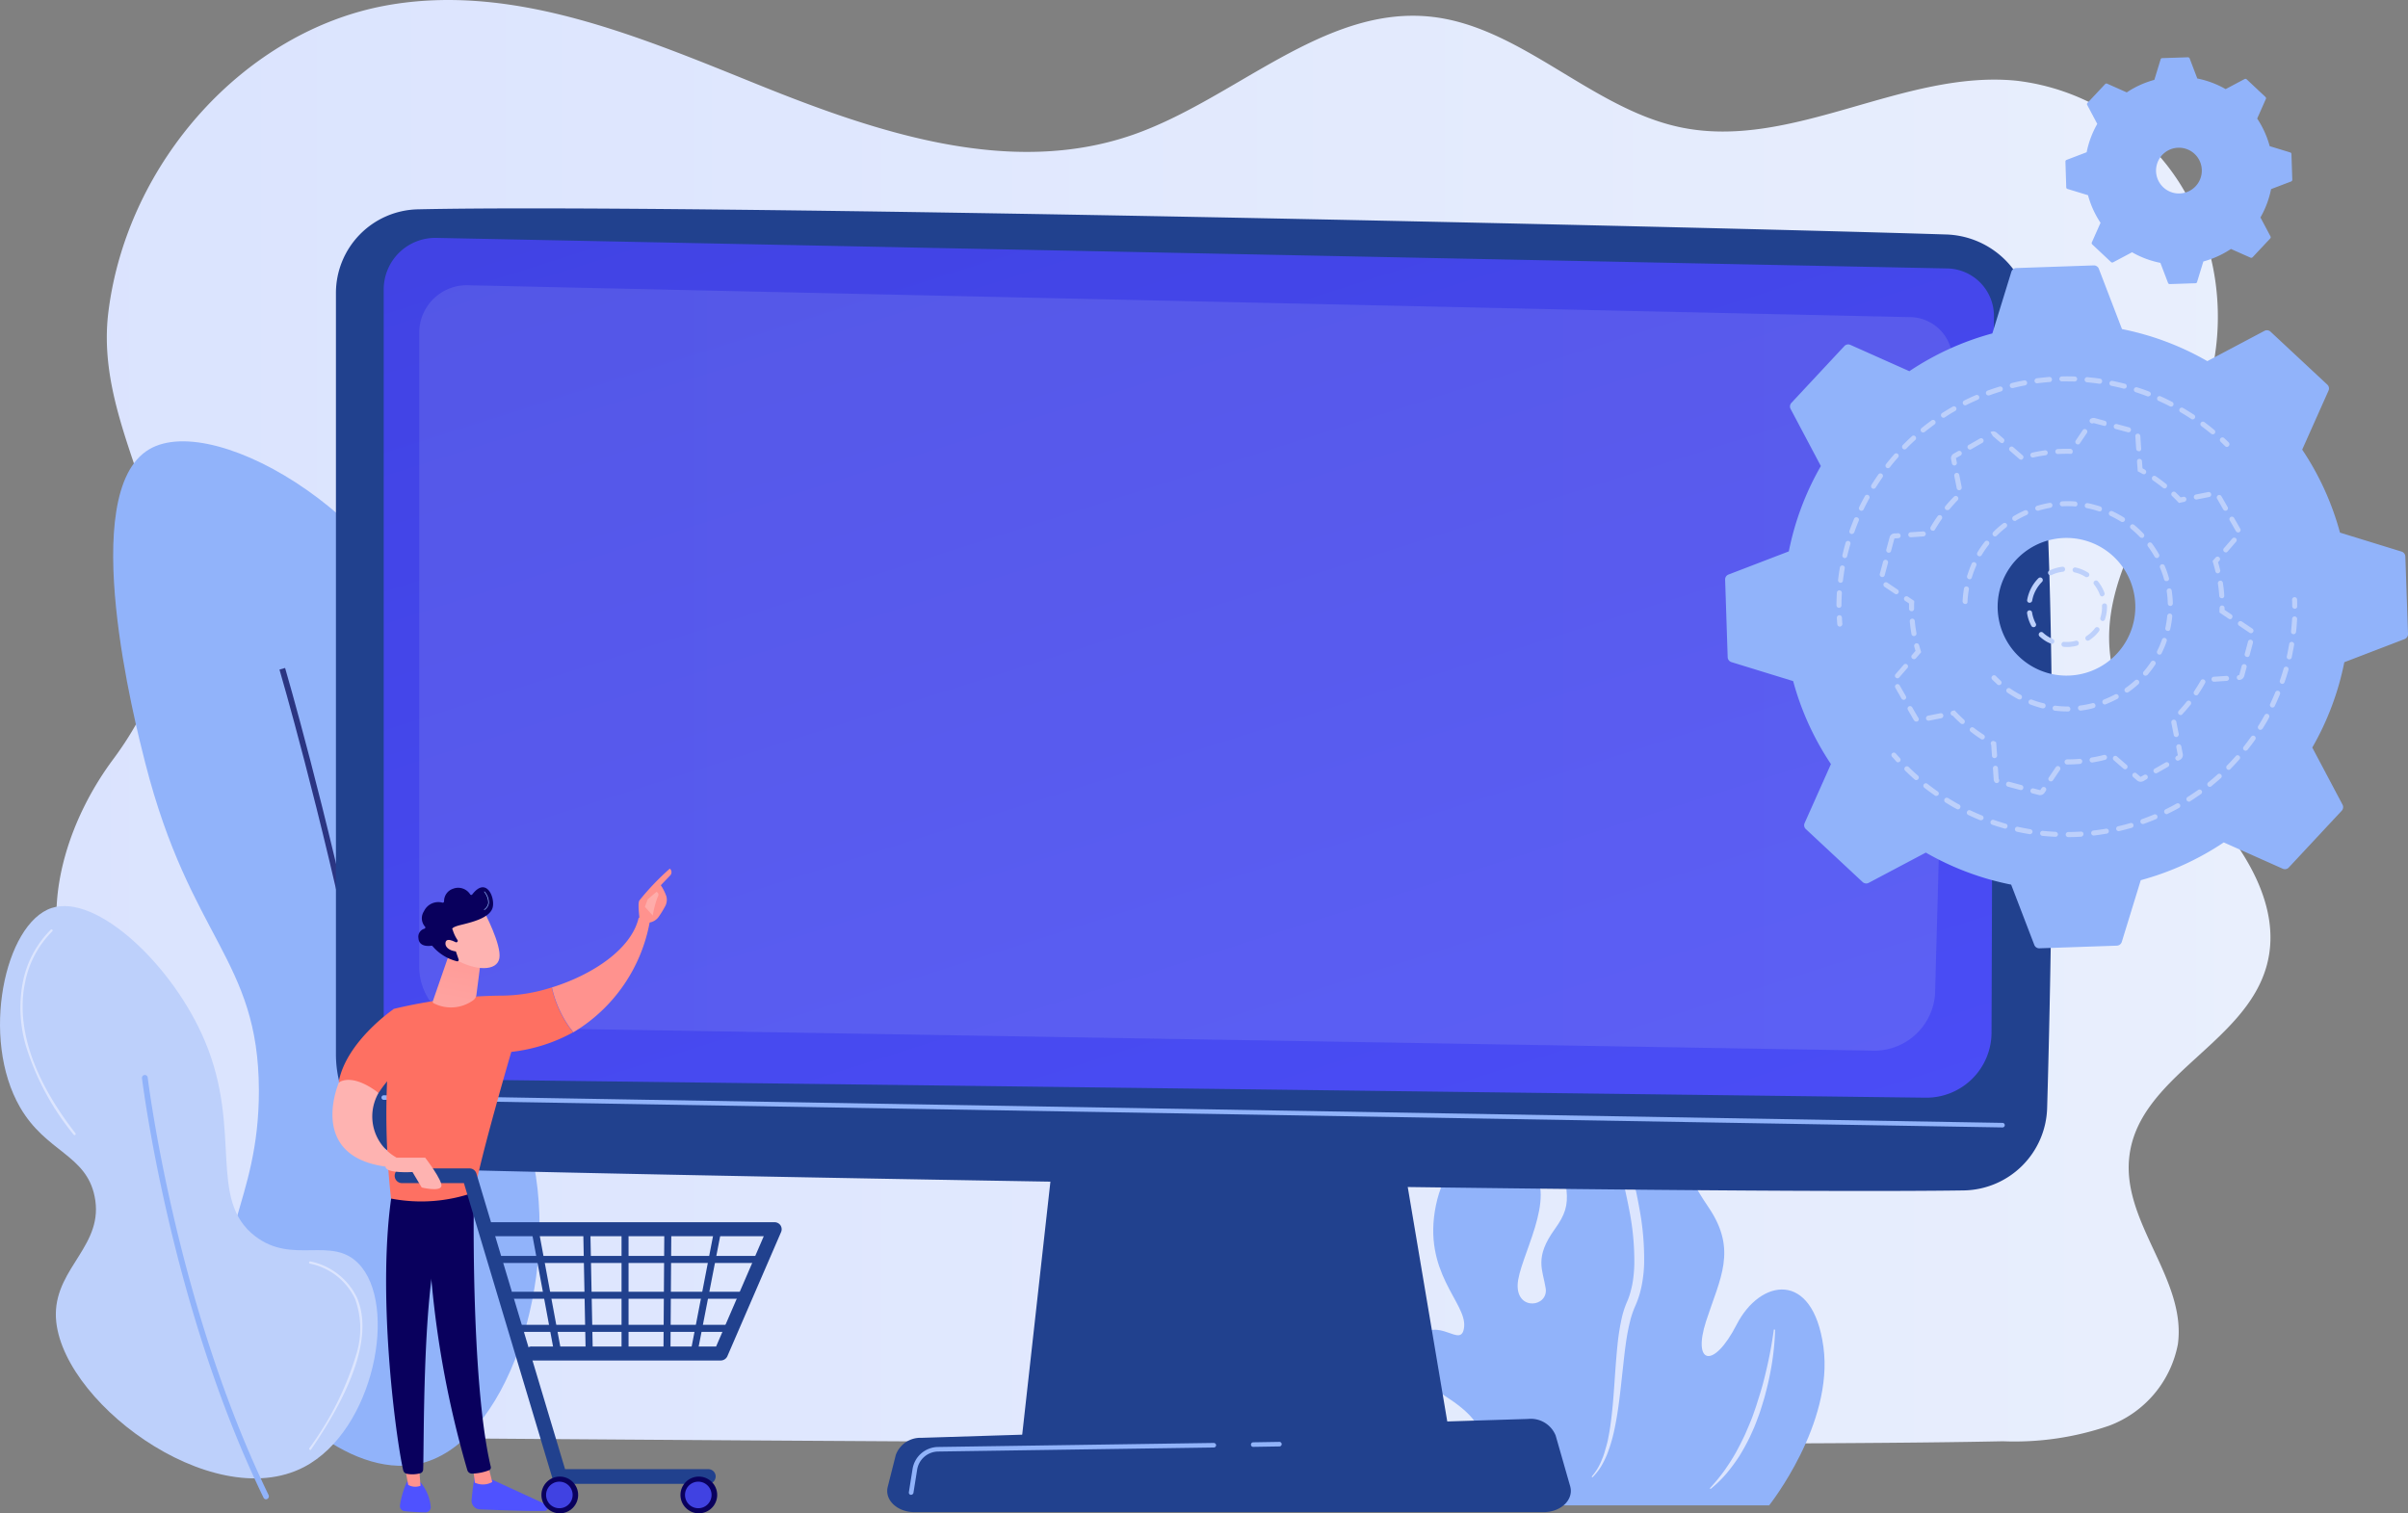 <svg xmlns="http://www.w3.org/2000/svg" xmlns:xlink="http://www.w3.org/1999/xlink" width="147.353" height="92.615" viewBox="0 0 147.353 92.615"><rect x="0" y="0" width="147.353" height="92.615" fill="#808080" stroke="none"/><defs><linearGradient id="a" y1="0.5" x2="1" y2="0.5" gradientUnits="objectBoundingBox"><stop offset="0" stop-color="#dae3fe"/><stop offset="1" stop-color="#e9effd"/></linearGradient><linearGradient id="b" x1="-1.682" y1="0.004" x2="-2.906" y2="0.994" gradientUnits="objectBoundingBox"><stop offset="0" stop-color="#2b3582"/><stop offset="1" stop-color="#150e42"/></linearGradient><linearGradient id="c" x1="0.085" y1="-0.198" x2="1.211" y2="1.7" gradientUnits="objectBoundingBox"><stop offset="0" stop-color="#4042e2"/><stop offset="1" stop-color="#4f52ff"/></linearGradient><linearGradient id="d" x1="0" y1="0.5" x2="1" y2="0.5" xlink:href="#a"/><linearGradient id="e" x1="28.319" y1="-0.483" x2="25.484" y2="6.019" xlink:href="#c"/><linearGradient id="f" x1="108.506" y1="0.501" x2="109.504" y2="0.501" gradientUnits="objectBoundingBox"><stop offset="0" stop-color="#ff928e"/><stop offset="1" stop-color="#feb3b1"/></linearGradient><linearGradient id="g" x1="33.067" y1="0.946" x2="33.735" y2="0.099" gradientUnits="objectBoundingBox"><stop offset="0" stop-color="#09005d"/><stop offset="1" stop-color="#1a0f91"/></linearGradient><linearGradient id="h" x1="70.676" y1="-2.23" x2="63.676" y2="5.395" xlink:href="#c"/><linearGradient id="i" x1="125.895" y1="0.499" x2="126.895" y2="0.499" xlink:href="#f"/><linearGradient id="j" x1="23.204" y1="0.916" x2="23.675" y2="0.085" xlink:href="#g"/><linearGradient id="k" x1="11.007" y1="0.775" x2="12.62" y2="-0.237" gradientUnits="objectBoundingBox"><stop offset="0" stop-color="#fe7062"/><stop offset="1" stop-color="#ff928e"/></linearGradient><linearGradient id="l" x1="21.278" y1="0.5" x2="22.278" y2="0.5" xlink:href="#f"/><linearGradient id="m" x1="188.419" y1="1.606" x2="190.414" y2="4.281" xlink:href="#f"/><linearGradient id="n" x1="-9.603" y1="5.847" x2="3.215" y2="-0.812" xlink:href="#f"/><linearGradient id="o" x1="27.734" y1="1.061" x2="31.783" y2="-1.522" xlink:href="#k"/><linearGradient id="p" x1="0.761" y1="-1.014" x2="0.111" y2="2.812" xlink:href="#f"/><linearGradient id="q" x1="-32.352" y1="43.931" x2="-33.789" y2="42.08" xlink:href="#f"/><linearGradient id="r" x1="-19.415" y1="-68.559" x2="-17.396" y2="-70.881" xlink:href="#g"/><linearGradient id="s" x1="-106.077" y1="211.895" x2="-110.758" y2="202.887" xlink:href="#f"/><linearGradient id="t" x1="56.764" y1="0.499" x2="57.764" y2="0.499" xlink:href="#g"/><linearGradient id="u" x1="78.559" y1="0.498" x2="79.558" y2="0.498" xlink:href="#c"/><linearGradient id="v" x1="56.762" y1="0.499" x2="57.762" y2="0.499" xlink:href="#g"/><linearGradient id="w" x1="78.559" y1="0.498" x2="79.559" y2="0.498" xlink:href="#c"/><linearGradient id="x" x1="34.185" y1="1.186" x2="32.611" y2="0.256" xlink:href="#f"/><linearGradient id="y" x1="38.217" y1="0.927" x2="36.411" y2="-1.637" xlink:href="#f"/></defs><g transform="translate(0 0)"><path d="M287.961,157.973c-2.351-2.585-5.124-5.1-5.852-8.618-1.253-6.073,4.1-11.255,5.858-17.185a15.473,15.473,0,0,0-1.656-12.353,13.723,13.723,0,0,0-10.086-6.391c-6.936-.675-13.717,4.287-20.549,2.851-5.469-1.15-9.794-6.228-15.34-6.774-6.534-.643-11.957,5.092-18.192,7.248-7.462,2.578-15.555-.117-22.887-3.078s-15.055-6.261-22.79-4.845c-8.612,1.578-15.828,9.554-16.977,18.75-1.143,9.119,8.43,16.438.286,27.388-2.546,3.423-4.241,8.183-3.111,12.379,1.091,4.079,5.748,6.651,5.78,10.892.026,3.345-2.942,6.008-3.182,9.346-.208,2.864,1.734,5.507,4.111,6.865s5.144,1.689,7.833,1.994c0,0,82.794.708,104.214.253a17.772,17.772,0,0,0,6.508-.955,6.654,6.654,0,0,0,4.2-4.988c.533-3.942-3.345-7.365-2.988-11.327.455-5.059,7.164-7.014,8.443-11.918C292.488,164.052,290.312,160.564,287.961,157.973Z" transform="translate(-152.857 -108.489)" fill="url(#a)"/><g transform="translate(0 27.009)"><g transform="translate(6.925)"><path d="M228.431,586.947c-4.15.831-9.443-3.7-11.151-8.631-1.754-5.085,1.461-7.216,1.442-14.269-.026-8.014-4.2-9.222-6.956-20.023-.623-2.435-4.222-16.542.24-19.185,4.124-2.442,15.717,4.572,17.75,13.548,1.448,6.4-3.027,9.093-1.318,16.548,1.5,6.54,5.443,6.638,6.956,12.951C237.225,575.562,233.874,585.856,228.431,586.947Z" transform="translate(-209.805 -524.348)" fill="#91b3fa"/><path d="M374.644,788.572c1.117-8.638-1.065-21.959-3.091-31.61-2.2-10.45-4.683-18.978-4.709-19.062l-.344.1c.026.084,2.513,8.6,4.7,19.042,2.02,9.625,4.2,22.907,3.085,31.486Z" transform="translate(-356.323 -724.03)" fill="url(#b)"/></g><g transform="translate(0 28.442)"><path d="M121.787,996.608c4.306-2.247,5.78-9.95,3.332-12.457-1.656-1.7-4.027.091-6.319-1.669-2.923-2.241-.773-6.462-3.072-11.931-1.955-4.657-6.644-9.06-9.385-8.157-2.871.948-4.377,7.969-1.929,12.2,1.591,2.747,4.033,2.884,4.559,5.443.617,2.968-2.351,4.319-2.371,7.2C106.583,992.386,116.091,999.576,121.787,996.608Z" transform="translate(-103.185 -962.275)" fill="#bdd0fb"/><path d="M244.486,1147.459a.174.174,0,0,0,.078-.02.183.183,0,0,0,.084-.234c-5.709-11.768-7.384-25.42-7.4-25.557a.176.176,0,0,0-.351.039c.019.136,1.7,13.847,7.436,25.667A.169.169,0,0,0,244.486,1147.459Z" transform="translate(-228.209 -1111.152)" fill="#91b3fa"/><path d="M125.686,997.116a.059.059,0,0,1-.052-.026,16.07,16.07,0,0,1-2.916-5.41,8.3,8.3,0,0,1-.195-3.923,6.216,6.216,0,0,1,1.7-3.2.069.069,0,1,1,.091.1,6.049,6.049,0,0,0-1.656,3.13c-.4,1.89-.182,5.02,3.085,9.216a.066.066,0,0,1-.013.1C125.719,997.11,125.7,997.116,125.686,997.116Z" transform="translate(-121.126 -983.099)" fill="#dce5fe"/><path d="M394.557,1308.721a.091.091,0,0,1-.039-.013.071.071,0,0,1-.019-.1,18.839,18.839,0,0,0,2.877-5.761,5.3,5.3,0,0,0-.084-3.377,3.919,3.919,0,0,0-2.747-2.15.069.069,0,1,1,.019-.136,4.053,4.053,0,0,1,2.851,2.228c.9,2.111-.039,5.235-2.806,9.268A.048.048,0,0,1,394.557,1308.721Z" transform="translate(-375.566 -1275.434)" fill="#dce5fe"/></g></g><g transform="translate(86.298 60.814)"><path d="M1453.88,1076.178s3.975-4.995,3.325-9.71-3.871-4.157-5.306-1.364-2.721,2.409-1.87-.214,1.922-4.332.156-6.943-1.948-3.722-.955-6.053,2.241-5.631-1.708-6.813-7.885,2.442-6.962,7.177,1.474,5.254.208,7.008-.74,2.474-.559,3.618-1.76,1.409-1.715-.2,2.507-5.4.825-7.177-4.981-1.792-5.826,2.306,1.864,5.936,1.728,7.417-1.585-.766-2.851.747.435,2.7,1.7,3.514,3.143,2.286,1.344,3.351-3.5.045-2.4,3.332h20.874Z" transform="translate(-1431.923 -1044.858)" fill="#91b3fa"/><path d="M1605.5,1100.9a2.7,2.7,0,0,0-.357.247,2.267,2.267,0,0,0-.305.305,3.7,3.7,0,0,0-.487.721,4.6,4.6,0,0,0-.455,1.682c-.006.072-.013.143-.013.221s-.006.143-.006.221v.221l.013.221.006.11.013.11.019.214c.02.143.039.286.065.429s.052.286.084.422l.045.214.052.2.2.818c.266,1.085.526,2.176.734,3.267a16.076,16.076,0,0,1,.305,3.286c-.006.273-.026.546-.058.812a5.481,5.481,0,0,1-.149.792,4.3,4.3,0,0,1-.26.753,5.6,5.6,0,0,0-.279.844,13.946,13.946,0,0,0-.279,1.7c-.059.565-.1,1.124-.143,1.689-.078,1.124-.143,2.241-.305,3.345-.02.136-.039.273-.065.409l-.078.409c-.026.136-.065.273-.1.4-.02.065-.039.136-.058.2s-.039.136-.058.2l-.065.195c-.02.065-.052.13-.078.195a3.932,3.932,0,0,1-.169.377,3.305,3.305,0,0,1-.468.688l.046.045a3.552,3.552,0,0,0,.533-.669,5.6,5.6,0,0,0,.377-.766,9.773,9.773,0,0,0,.468-1.637c.227-1.111.338-2.241.461-3.351.065-.559.117-1.117.195-1.669a12.923,12.923,0,0,1,.312-1.617,5.7,5.7,0,0,1,.266-.753,5.818,5.818,0,0,0,.3-.831,6.569,6.569,0,0,0,.175-.864,7.765,7.765,0,0,0,.078-.87,16.63,16.63,0,0,0-.286-3.416c-.195-1.117-.468-2.221-.766-3.306-.078-.273-.149-.546-.227-.812l-.058-.2-.052-.195c-.039-.13-.065-.266-.1-.4s-.052-.266-.084-.4l-.032-.2c-.013-.065-.02-.136-.026-.2a6.752,6.752,0,0,1-.052-.812,4.749,4.749,0,0,1,.065-.805,4.054,4.054,0,0,1,.208-.779,3.808,3.808,0,0,1,.169-.37,2.371,2.371,0,0,1,.208-.351,2.573,2.573,0,0,1,.545-.61Z" transform="translate(-1591.702 -1097.26)" fill="#dce5fe"/><path d="M1718.023,1361.3a25.58,25.58,0,0,1-.494,2.624c-.1.435-.214.864-.344,1.286-.033.1-.065.214-.1.318s-.065.208-.1.318c-.065.214-.143.422-.214.63s-.156.416-.24.617-.176.409-.26.61c-.188.4-.383.792-.6,1.176s-.461.753-.714,1.111a11.5,11.5,0,0,1-.851,1.026l.045.045a7.34,7.34,0,0,0,.968-.942,10.993,10.993,0,0,0,.805-1.091,13.134,13.134,0,0,0,.649-1.188c.091-.208.188-.409.273-.617s.162-.422.24-.63.15-.429.214-.643c.033-.1.065-.214.1-.325s.065-.214.091-.325c.117-.435.221-.87.305-1.312a16.062,16.062,0,0,0,.305-2.676Z" transform="translate(-1695.774 -1340.748)" fill="#dce5fe"/></g><g transform="translate(20.557 12.75)"><path d="M1067.567,1156.2l-2.267,20.341h26.31l-3.429-20.341Z" transform="translate(-1023.37 -1100.905)" fill="#21418e"/><path d="M419.7,310v46.58a7.071,7.071,0,0,0,6.884,7.066c17.016.442,76.521,1.5,92.712,1.266a5.193,5.193,0,0,0,5.118-5.053c.312-10.82.818-36.844-1.059-48.925a5.347,5.347,0,0,0-5.118-4.527c-14.256-.455-77.332-1.9-93.524-1.539A5.126,5.126,0,0,0,419.7,310Z" transform="translate(-419.7 -304.807)" fill="#21418e"/><path d="M464.7,335.741V380a4.1,4.1,0,0,0,4.033,4.092l90.309,1.117a3.993,3.993,0,0,0,4.046-3.968l.149-43.859a2.915,2.915,0,0,0-2.845-2.923l-92.459-1.87A3.157,3.157,0,0,0,464.7,335.741Z" transform="translate(-461.777 -330.78)" fill="url(#c)"/><path d="M498.2,380.093v39.02a3.729,3.729,0,0,0,3.786,3.592l85.061,1.422a3.731,3.731,0,0,0,3.91-3.455l1.065-38.812a2.631,2.631,0,0,0-2.656-2.624l-88.088-1.948A2.915,2.915,0,0,0,498.2,380.093Z" transform="translate(-493.102 -372.579)" opacity="0.12" fill="url(#d)"/><path d="M561.807,1142.568h0l-99.07-1.689a.139.139,0,0,1-.136-.143.137.137,0,0,1,.136-.136h0l99.07,1.689a.14.14,0,0,1,0,.279Z" transform="translate(-459.814 -1086.318)" fill="#91b3fa"/><path d="M979.282,1451.286H940.775c-1.046,0-1.832-.747-1.63-1.546l.494-1.955a1.6,1.6,0,0,1,1.565-1.046l37.124-1.156a1.641,1.641,0,0,1,1.689,1.013l.89,3.111C981.133,1450.52,980.347,1451.286,979.282,1451.286Z" transform="translate(-905.379 -1371.493)" fill="#21418e"/><path d="M1281.937,1467.505a.133.133,0,0,1-.136-.136.143.143,0,0,1,.136-.143l1.591-.026a.14.14,0,1,1,.006.279l-1.6.026Z" transform="translate(-1225.809 -1391.706)" fill="#91b3fa"/><path d="M959.608,1471.376h-.02a.138.138,0,0,1-.117-.156l.227-1.422a1.6,1.6,0,0,1,1.559-1.351l16.873-.247a.147.147,0,0,1,.143.136.143.143,0,0,1-.136.143l-16.873.247a1.317,1.317,0,0,0-1.286,1.117l-.227,1.422A.161.161,0,0,1,959.608,1471.376Z" transform="translate(-924.413 -1392.641)" fill="#91b3fa"/></g><g transform="translate(20.344 53.16)"><path d="M547.673,1498.3s-.136.773-.2,1.539a.531.531,0,0,0,.507.572c1.02.045,3.2.123,3.988.091a.169.169,0,0,0,.149-.234h0a.382.382,0,0,0-.195-.208l-3.6-1.656Z" transform="translate(-538.958 -1461.196)" fill="url(#e)"/><path d="M548.9,1489.243l.11.929a1.154,1.154,0,0,0,1.065-.039l-.26-1.033Z" transform="translate(-540.296 -1452.593)" fill="url(#f)"/><path d="M508.833,1223.2c-.045.24-.253,12.074,1.007,17.373a.184.184,0,0,1-.1.208,3.11,3.11,0,0,1-1.033.208.3.3,0,0,1-.305-.221,60.729,60.729,0,0,1-2.319-13.275c-.253-6.579,0-.221,0-.221l.149-4.066Z" transform="translate(-500.151 -1203.963)" fill="url(#g)"/><path d="M480.429,1504.6a5.388,5.388,0,0,0-.429,1.429.315.315,0,0,0,.286.383,12.443,12.443,0,0,0,1.273.071.317.317,0,0,0,.318-.357,2.727,2.727,0,0,0-.63-1.487Z" transform="translate(-475.865 -1467.087)" fill="url(#h)"/><path d="M483.8,1485.452l.26,1.4a.9.9,0,0,0,.753.052l-.123-1.507Z" transform="translate(-479.424 -1449.134)" fill="url(#i)"/><path d="M467.385,1219.45c-1.033,6.241.227,15.425.649,17.224a.285.285,0,0,0,.227.214,1.852,1.852,0,0,0,.812-.033.249.249,0,0,0,.182-.234c.058-1.455-.045-10.372.916-13.9a.775.775,0,0,1,.312-.442l1.87-1.331.143-2.15Z" transform="translate(-463.704 -1199.849)" fill="url(#j)"/><g transform="translate(3.29 2.972)"><path d="M474.046,1039.406a29.18,29.18,0,0,0-6.521.812,46.775,46.775,0,0,0-.162,11.606,9.734,9.734,0,0,0,5.1-.383c.4-2.254,2.26-8.592,2.26-8.592a10.2,10.2,0,0,0,3.786-1.2,6.566,6.566,0,0,1-1.312-2.747A10.109,10.109,0,0,1,474.046,1039.406Z" transform="translate(-467.069 -1034.604)" fill="url(#k)"/><path d="M629.195,973a.588.588,0,0,0-.688-.195c-.455,1.929-2.845,3.488-5.306,4.254a6.73,6.73,0,0,0,1.312,2.747A9.947,9.947,0,0,0,629.195,973Z" transform="translate(-613.06 -972.761)" fill="url(#l)"/></g><g transform="translate(18.733)"><path d="M705.472,930.306c.033.1-.338.253-.552-.156-.006-.2-.13-1.046-.006-1.208A15.522,15.522,0,0,1,706.771,927a.29.29,0,0,1,.039.4l-.591.617a2.967,2.967,0,0,1,.344.688.831.831,0,0,1-.084.61,6.457,6.457,0,0,1-.383.624A.852.852,0,0,1,705.472,930.306Z" transform="translate(-704.859 -927)" fill="url(#m)"/><path d="M711.508,948.9l-.539.461-.169.455.481.533a6.017,6.017,0,0,1,.286-1.1C711.683,949.049,711.618,948.952,711.508,948.9Z" transform="translate(-710.414 -947.478)" fill="url(#n)"/></g><path d="M426.859,1062.3l-1.189-3s-2.9,1.968-3.371,4.462a6.644,6.644,0,0,1,2.436.682A7.447,7.447,0,0,1,426.859,1062.3Z" transform="translate(-421.918 -1050.708)" fill="url(#o)"/><path d="M511.879,1008l-.987,2.851a.1.1,0,0,0,.045.123,2.312,2.312,0,0,0,2.4-.162.478.478,0,0,0,.221-.344l.318-2.468Z" transform="translate(-504.749 -1002.739)" fill="url(#p)"/><g transform="translate(5.265 1.139)"><path d="M522.826,967.3s1.085,2.039.942,2.864-1.481.766-2.65.1l-.818-2.2Z" transform="translate(-518.818 -965.822)" fill="url(#q)"/><path d="M499.833,947.9a.088.088,0,0,0,.039-.123,2.239,2.239,0,0,1-.3-.636s-.195-.123.494-.292,1.721-.422,1.935-1.007-.344-2.013-1.227-.864a.079.079,0,0,1-.13,0,.867.867,0,0,0-1.052-.344.8.8,0,0,0-.546.766.082.082,0,0,1-.1.084.967.967,0,0,0-1.13.526.775.775,0,0,0,.058.935.08.08,0,0,1-.039.136.51.51,0,0,0-.357.578c.033.533.624.487.792.461a.072.072,0,0,1,.071.026,2.852,2.852,0,0,0,1.507.929.086.086,0,0,0,.091-.11l-.305-.89a.088.088,0,0,1,.045-.1Z" transform="translate(-497.481 -944.54)" fill="url(#r)"/><path d="M523.679,994.443s-.773-.526-.825-.084.7.643,1.065.481Z" transform="translate(-521.203 -990.958)" fill="url(#s)"/></g><g transform="translate(3.811 18.354)"><path d="M605.374,1271.426a.216.216,0,0,1-.214-.175l-1.4-7.54a.218.218,0,1,1,.429-.078l1.4,7.54a.224.224,0,0,1-.175.253Z" transform="translate(-595.398 -1259.956)" fill="#21418e"/><path d="M574.064,1268.663H562.51a.429.429,0,1,1,0-.857h11.268l2.916-6.748H560.029a.429.429,0,0,1,0-.857h17.328a.441.441,0,0,1,.364.195.436.436,0,0,1,.032.409l-3.293,7.612A.452.452,0,0,1,574.064,1268.663Z" transform="translate(-554.112 -1256.914)" fill="#21418e"/><path d="M494.285,1228.9h-9.1a.44.44,0,0,1-.429-.318l-5.423-18.088h-3.786a.448.448,0,1,1,0-.9h4.124a.44.44,0,0,1,.429.318l5.423,18.088h8.768a.449.449,0,0,1,.448.448A.459.459,0,0,1,494.285,1228.9Z" transform="translate(-475.1 -1209.6)" fill="#21418e"/><path d="M653.064,1272.806a.212.212,0,0,1-.214-.214l-.149-7.476a.217.217,0,0,1,.214-.221.21.21,0,0,1,.221.214l.149,7.475a.228.228,0,0,1-.221.221Z" transform="translate(-641.165 -1261.304)" fill="#21418e"/><path d="M689.014,1272.965a.216.216,0,0,1-.214-.214v-7.437a.214.214,0,0,1,.429,0v7.437A.216.216,0,0,1,689.014,1272.965Z" transform="translate(-674.921 -1261.495)" fill="#21418e"/><path d="M728.514,1272.833h0a.212.212,0,0,1-.214-.214l.052-7.4a.216.216,0,0,1,.214-.214h0a.216.216,0,0,1,.214.214l-.052,7.4A.2.2,0,0,1,728.514,1272.833Z" transform="translate(-711.855 -1261.402)" fill="#21418e"/><path d="M754.336,1274.292a.083.083,0,0,1-.039-.006.214.214,0,0,1-.169-.253l1.4-7.235a.215.215,0,0,1,.422.084l-1.409,7.235A.214.214,0,0,1,754.336,1274.292Z" transform="translate(-736.001 -1262.919)" fill="#21418e"/><path d="M588.252,1292.428H572.314a.214.214,0,1,1,0-.429h15.938a.216.216,0,0,1,.214.214A.208.208,0,0,1,588.252,1292.428Z" transform="translate(-565.8 -1286.648)" fill="#21418e"/><path d="M597.677,1326.129H583.414a.214.214,0,0,1,0-.429h14.262a.214.214,0,0,1,0,.429Z" transform="translate(-576.179 -1318.16)" fill="#21418e"/><path d="M604.57,1357.329H591.814a.214.214,0,0,1,0-.429H604.57a.214.214,0,0,1,0,.429Z" transform="translate(-584.034 -1347.333)" fill="#21418e"/><g transform="translate(8.976 18.854)"><circle cx="1.124" cy="1.124" r="1.124" fill="url(#t)"/><path d="M619.324,1505.512a.812.812,0,1,1-.812-.812A.812.812,0,0,1,619.324,1505.512Z" transform="translate(-617.414 -1504.388)" fill="url(#u)"/></g><g transform="translate(17.484 18.854)"><circle cx="1.124" cy="1.124" r="1.124" fill="url(#v)"/><path d="M750.224,1505.512a.812.812,0,1,1-.812-.812A.812.812,0,0,1,750.224,1505.512Z" transform="translate(-748.321 -1504.388)" fill="url(#w)"/></g></g><path d="M416.82,1126.228s-1.981,4.507,2.858,5.163l.662-.552a2.878,2.878,0,0,1-1.1-3.955C419.236,1126.89,417.807,1125.676,416.82,1126.228Z" transform="translate(-416.419 -1113.154)" fill="url(#x)"/><path d="M467.162,1199.4h1.76s1.1,1.429.987,1.76-1.2.065-1.2.065l-.565-.948s-1.65.11-1.65-.331S467.162,1199.4,467.162,1199.4Z" transform="translate(-463.247 -1181.709)" fill="url(#y)"/><path d="M559.252,949.654c-.006,0-.013,0-.013-.007a.016.016,0,0,1,.007-.026.577.577,0,0,0,.247-.4,1.079,1.079,0,0,0-.247-.662.018.018,0,0,1,.026-.026,1.048,1.048,0,0,1,.26.688.609.609,0,0,1-.26.429A.05.05,0,0,1,559.252,949.654Z" transform="translate(-549.959 -947.127)" fill="#91b3fa"/></g><g transform="translate(105.566 3.501)"><g transform="translate(20.822)"><path d="M2049.252,170.363a.1.1,0,0,0,.078.1l1.254.383a5.765,5.765,0,0,0,.766,1.689l-.533,1.2a.111.111,0,0,0,.026.123l1.149,1.078a.109.109,0,0,0,.124.019l1.163-.617a5.75,5.75,0,0,0,1.734.649l.468,1.227a.111.111,0,0,0,.1.071l1.578-.052a.1.1,0,0,0,.1-.078l.383-1.253a5.768,5.768,0,0,0,1.689-.766l1.2.533a.111.111,0,0,0,.124-.026l1.078-1.15a.109.109,0,0,0,.02-.123l-.617-1.163a5.76,5.76,0,0,0,.65-1.734l1.227-.468a.111.111,0,0,0,.072-.1l-.052-1.578a.1.1,0,0,0-.078-.1l-1.253-.383a5.772,5.772,0,0,0-.766-1.689l.532-1.2a.111.111,0,0,0-.026-.123l-1.149-1.078a.109.109,0,0,0-.124-.019l-1.163.617a5.748,5.748,0,0,0-1.734-.649l-.468-1.228a.111.111,0,0,0-.1-.071l-1.578.052a.1.1,0,0,0-.1.078l-.383,1.253a5.769,5.769,0,0,0-1.688.766l-1.2-.533a.112.112,0,0,0-.124.026l-1.078,1.15a.109.109,0,0,0-.02.123l.617,1.163a5.76,5.76,0,0,0-.649,1.734l-1.228.468a.111.111,0,0,0-.071.1Zm5.527-1.318a1.4,1.4,0,1,1,1.072,1.663A1.4,1.4,0,0,1,2054.779,169.044Z" transform="translate(-2049.2 -162.4)" fill="#91b3fa"/></g><g transform="translate(0 12.742)"><path d="M1728.751,382.573a.328.328,0,0,0,.227.3l3.78,1.163a17.174,17.174,0,0,0,2.312,5.079l-1.611,3.611a.321.321,0,0,0,.078.37l3.468,3.234a.325.325,0,0,0,.377.052l3.494-1.851a17.166,17.166,0,0,0,5.222,1.961l1.416,3.689a.322.322,0,0,0,.312.208l4.741-.162a.328.328,0,0,0,.3-.227l1.162-3.78a17.172,17.172,0,0,0,5.079-2.312l3.611,1.611a.321.321,0,0,0,.37-.078l3.234-3.468a.325.325,0,0,0,.052-.377l-1.851-3.494a17.171,17.171,0,0,0,1.961-5.222l3.689-1.416a.322.322,0,0,0,.208-.312l-.162-4.741a.328.328,0,0,0-.227-.3l-3.773-1.163a17.174,17.174,0,0,0-2.312-5.079l1.611-3.611a.321.321,0,0,0-.078-.37l-3.468-3.234a.325.325,0,0,0-.377-.052l-3.494,1.851a17.167,17.167,0,0,0-5.222-1.961l-1.416-3.689a.322.322,0,0,0-.312-.208l-4.741.162a.328.328,0,0,0-.3.227l-1.163,3.773a17.174,17.174,0,0,0-5.079,2.312l-3.611-1.611a.321.321,0,0,0-.37.078l-3.234,3.468a.325.325,0,0,0-.052.377l1.851,3.494a17.165,17.165,0,0,0-1.961,5.222l-3.689,1.416a.322.322,0,0,0-.208.312Zm16.614-3.975a4.213,4.213,0,1,1,3.228,5.007A4.218,4.218,0,0,1,1745.365,378.6Z" transform="translate(-1728.595 -358.595)" fill="#91b3fa"/><g transform="translate(6.813 6.79)"><path d="M1890.339,524.814a.328.328,0,0,1-.266-.078l-.247-.214a.152.152,0,0,1,.2-.227l.247.214a.024.024,0,0,0,.02.007l.2-.11a.153.153,0,1,1,.149.266l-.188.11A.79.79,0,0,1,1890.339,524.814Zm-6.151.818a.325.325,0,0,1-.136-.006l-.39-.1a.154.154,0,1,1,.078-.3l.39.1c.013,0,.019,0,.026-.007l.084-.123a.154.154,0,0,1,.253.175l-.084.123A.318.318,0,0,1,1884.188,525.632Zm7.066-1.331a.158.158,0,0,1-.156-.078.146.146,0,0,1,.059-.208l.669-.383a.153.153,0,0,1,.149.266l-.669.383A.459.459,0,0,1,1891.254,524.3Zm-8.268,1.026a.242.242,0,0,1-.065-.007l-.747-.2a.154.154,0,1,1,.078-.3l.747.2a.153.153,0,0,1,.111.188A.145.145,0,0,1,1882.987,525.327Zm1.838-.533a.136.136,0,0,1-.11-.026.149.149,0,0,1-.039-.214l.429-.636a.154.154,0,0,1,.253.175l-.429.636A.152.152,0,0,1,1884.825,524.795Zm4.54-.74a.144.144,0,0,1-.123-.039l-.584-.507a.152.152,0,1,1,.2-.227l.585.507a.155.155,0,0,1-.078.266Zm3.228-.526a.158.158,0,0,1-.156-.078.146.146,0,0,1,.059-.208l.058-.033a.033.033,0,0,0,.013-.026l-.091-.474a.155.155,0,1,1,.305-.058l.091.468a.328.328,0,0,1-.162.351l-.059.032C1892.625,523.515,1892.605,523.522,1892.592,523.528Zm-11.086,1.37a.144.144,0,0,1-.136-.052.307.307,0,0,1-.071-.162v-.026l-.045-.656a.149.149,0,0,1,.143-.162.152.152,0,0,1,.162.143l.046.656a.162.162,0,0,1-.02.221A.178.178,0,0,1,1881.506,524.9Zm5.839-1.26a.154.154,0,0,1-.045-.305,7.487,7.487,0,0,0,.74-.156.154.154,0,0,1,.078.3c-.253.065-.513.117-.773.162Zm-.76.091h-.013c-.26.019-.526.032-.779.032a.156.156,0,1,1,0-.312c.247,0,.507-.013.76-.033a.159.159,0,0,1,.169.143A.169.169,0,0,1,1886.585,523.729Zm5.91-1.65a.153.153,0,0,1-.176-.123l-.149-.753a.159.159,0,0,1,.123-.182.154.154,0,0,1,.182.123l.149.753a.163.163,0,0,1-.13.182Zm-11.125,1.292h-.013a.153.153,0,0,1-.162-.143l-.045-.662a.153.153,0,0,1,.195-.227l.1.052.013.091.052.734A.16.16,0,0,1,1881.369,523.372Zm11.392-2.637a.164.164,0,0,1-.13-.039.155.155,0,0,1-.006-.221c.169-.182.338-.377.493-.572a.153.153,0,0,1,.24.188c-.162.2-.331.4-.513.591A.118.118,0,0,1,1892.761,520.735Zm-12.132,1.494a.142.142,0,0,1-.11-.026,7.529,7.529,0,0,1-.636-.455.153.153,0,0,1,.188-.24c.2.156.409.3.617.435a.156.156,0,0,1,.045.214A.141.141,0,0,1,1880.629,522.229Zm13.087-2.7a.136.136,0,0,1-.11-.026.156.156,0,0,1-.045-.214c.136-.208.273-.429.4-.649a.153.153,0,1,1,.266.149,7.065,7.065,0,0,1-.409.669A.121.121,0,0,1,1893.716,519.527Zm-6.9.909c-.058.006-.123.019-.182.026a.159.159,0,0,1-.175-.136.15.15,0,0,1,.136-.175,5.917,5.917,0,0,0,.74-.143.148.148,0,0,1,.188.11.153.153,0,0,1-.11.188A4.117,4.117,0,0,1,1886.818,520.437Zm-.948.078h-.026a6.375,6.375,0,0,1-.786-.045.154.154,0,1,1,.032-.305,5.763,5.763,0,0,0,.747.045.158.158,0,0,1,.156.156A.141.141,0,0,1,1885.87,520.515Zm2.26-.429a.15.15,0,0,1-.169-.1.155.155,0,0,1,.084-.2,6.439,6.439,0,0,0,.682-.312.154.154,0,1,1,.143.273,7.849,7.849,0,0,1-.715.331C1888.15,520.079,1888.137,520.086,1888.13,520.086Zm-8.722,1.2a.164.164,0,0,1-.13-.039c-.162-.149-.325-.305-.48-.468a.151.151,0,0,1-.13-.123.154.154,0,0,1,.123-.182l.123-.026.058.065c.162.175.338.344.513.507a.153.153,0,0,1,.013.214A.122.122,0,0,1,1879.408,521.287Zm16.951-2.7-.026.006a.153.153,0,0,1-.02-.305.017.017,0,0,0,.02-.019l.143-.533a.154.154,0,1,1,.3.078l-.143.533A.335.335,0,0,1,1896.359,518.586Zm-.786.058h-.013l-.766.052a.153.153,0,0,1-.162-.143.149.149,0,0,1,.143-.162l.766-.052a.153.153,0,0,1,.162.143A.155.155,0,0,1,1895.573,518.644Zm-11.229,1.682h-.058a.789.789,0,0,1-.117-.032c-.214-.058-.429-.13-.636-.208a.156.156,0,1,1,.11-.292,4.768,4.768,0,0,0,.61.195c.039.007.071.019.11.026a.153.153,0,0,1,.11.188A.151.151,0,0,1,1884.344,520.326Zm5.137-.968a.154.154,0,0,1-.11-.279,6.82,6.82,0,0,0,.584-.468.147.147,0,0,1,.214.013.155.155,0,0,1-.013.221,6.4,6.4,0,0,1-.617.494A.3.3,0,0,1,1889.481,519.359Zm-12.145,1.721a.153.153,0,0,1-.175-.123.159.159,0,0,1,.123-.182l.753-.149a.154.154,0,0,1,.182.123.16.16,0,0,1-.123.182l-.76.149Zm-.747.058a.161.161,0,0,1-.136-.045.351.351,0,0,1-.045-.058l-.364-.63a.153.153,0,0,1,.266-.149l.364.63a.155.155,0,0,1-.006.221A.217.217,0,0,1,1876.589,521.138Zm6.319-1.357a.171.171,0,0,1-.1-.013,6.442,6.442,0,0,1-.676-.409.154.154,0,0,1,.175-.253,5.841,5.841,0,0,0,.643.39.151.151,0,0,1,.065.208A.13.13,0,0,1,1882.909,519.781Zm7.709-1.455a.163.163,0,0,1-.124-.032.154.154,0,0,1-.019-.214,5.771,5.771,0,0,0,.454-.6.155.155,0,0,1,.26.169,6.444,6.444,0,0,1-.474.63A.33.33,0,0,1,1890.618,518.326Zm6.222-1.143a.244.244,0,0,1-.065-.007.153.153,0,0,1-.11-.188l.2-.747a.154.154,0,0,1,.3.078l-.2.747A.144.144,0,0,1,1896.84,517.183Zm-15.185,1.721a.164.164,0,0,1-.13-.039c-.1-.1-.208-.195-.312-.3a.156.156,0,1,1,.227-.214c.091.1.2.195.292.286a.155.155,0,0,1,.013.221A.239.239,0,0,1,1881.655,518.9Zm-5.839.9a.158.158,0,0,1-.156-.078l-.383-.669a.153.153,0,0,1,.266-.149l.383.669a.146.146,0,0,1-.058.208A.074.074,0,0,1,1875.816,519.807Zm15.652-2.767a.143.143,0,0,1-.091-.013.159.159,0,0,1-.071-.208,6.457,6.457,0,0,0,.292-.688.152.152,0,1,1,.286.1,5.942,5.942,0,0,1-.305.727A.139.139,0,0,1,1891.469,517.04Zm5.6-1.312a.136.136,0,0,1-.111-.026l-.636-.429a.154.154,0,1,1,.175-.253l.636.429a.149.149,0,0,1,.039.214A.151.151,0,0,1,1897.067,515.728Zm-21.634,2.76a.143.143,0,0,1-.123-.039.148.148,0,0,1-.013-.214l.507-.585a.152.152,0,0,1,.227.2l-.507.585A.185.185,0,0,1,1875.433,518.488Zm16.548-2.9h-.058a.15.15,0,0,1-.117-.182,7.332,7.332,0,0,0,.117-.74.153.153,0,1,1,.305.032,6.478,6.478,0,0,1-.123.779A.145.145,0,0,1,1891.982,515.592Zm3.806-.721a.136.136,0,0,1-.11-.026l-.559-.377v-.084a1.737,1.737,0,0,1,.007-.182.153.153,0,1,1,.305.006v.1l.416.279a.149.149,0,0,1,.039.214A.125.125,0,0,1,1895.788,514.871Zm-19.348,2.448a.144.144,0,0,1-.124-.039.148.148,0,0,1-.013-.214l.214-.247-.078-.273a.154.154,0,1,1,.3-.078c.032.117.065.227.1.344l.026.084-.325.377A.22.22,0,0,1,1876.44,517.319Zm18.841-3.728h-.013a.153.153,0,0,1-.162-.143c-.02-.253-.045-.507-.084-.753a.154.154,0,0,1,.13-.175h0a.154.154,0,0,1,.175.13c.039.26.072.52.084.779A.155.155,0,0,1,1895.281,513.591Zm-3.15.474h-.02a.152.152,0,0,1-.156-.149,5.842,5.842,0,0,0-.065-.747.154.154,0,0,1,.13-.175h0a.154.154,0,0,1,.175.13,6.376,6.376,0,0,1,.071.786A.173.173,0,0,1,1892.131,514.065Zm-15.685,1.844a.154.154,0,0,1-.175-.123c-.013-.065-.02-.13-.032-.195-.032-.188-.052-.383-.072-.578a.158.158,0,0,1,.136-.169.154.154,0,0,1,.169.136c.02.188.039.377.072.559.013.065.019.13.032.188a.157.157,0,0,1-.13.182Zm18.6-3.838a.157.157,0,0,1-.176-.117c-.045-.182-.091-.37-.149-.552l-.026-.084.182-.208a.152.152,0,1,1,.227.2l-.072.078c.046.162.091.325.13.487a.157.157,0,0,1-.117.188C1895.06,512.065,1895.054,512.065,1895.047,512.071Zm-3.15.474a.146.146,0,0,1-.169-.11,5.4,5.4,0,0,0-.247-.708.154.154,0,1,1,.286-.117,5.932,5.932,0,0,1,.26.747.149.149,0,0,1-.1.188Zm-12.314,1.4h-.032a.163.163,0,0,1-.15-.162,6.505,6.505,0,0,1,.084-.786.152.152,0,0,1,.3.052,5.865,5.865,0,0,0-.084.747A.137.137,0,0,1,1879.583,513.942Zm-3.286.442h-.02a.153.153,0,0,1-.156-.149v-.325l-.234-.156a.154.154,0,1,1,.175-.253l.377.253v.084c-.007.13-.007.266-.007.4A.159.159,0,0,1,1876.3,514.384Zm19.231-3.6a.144.144,0,0,1-.124-.039.148.148,0,0,1-.013-.214l.507-.585a.152.152,0,1,1,.227.2l-.506.584A.186.186,0,0,1,1895.528,510.785Zm-4.221.344a.158.158,0,0,1-.156-.078,6.5,6.5,0,0,0-.409-.63.153.153,0,0,1,.247-.182,6.431,6.431,0,0,1,.429.662.151.151,0,0,1-.058.208A.087.087,0,0,1,1891.306,511.13Zm-15.945,2.215a.136.136,0,0,1-.11-.026l-.636-.429a.154.154,0,0,1,.175-.253l.636.429a.149.149,0,0,1,.039.214A.178.178,0,0,1,1875.362,513.344Zm4.481-.916a.112.112,0,0,1-.065-.007.154.154,0,0,1-.1-.195,7.212,7.212,0,0,1,.273-.74.153.153,0,1,1,.279.123,6.977,6.977,0,0,0-.26.7A.161.161,0,0,1,1879.843,512.429Zm16.438-2.864a.159.159,0,0,1-.156-.078l-.383-.669a.153.153,0,0,1,.266-.149l.383.669a.146.146,0,0,1-.058.208A.074.074,0,0,1,1896.281,509.565Zm-5.891.331a.161.161,0,0,1-.136-.045,6.916,6.916,0,0,0-.552-.513.152.152,0,1,1,.195-.234,6.435,6.435,0,0,1,.578.539.155.155,0,0,1-.006.221A.167.167,0,0,1,1890.391,509.9Zm-15.88,2.4a.244.244,0,0,1-.065-.006.153.153,0,0,1-.11-.188l.2-.747a.154.154,0,1,1,.3.078l-.2.747A.152.152,0,0,1,1874.511,512.292Zm5.949-1.273a.15.15,0,0,1-.1-.019.157.157,0,0,1-.052-.214,5.745,5.745,0,0,1,.448-.649.153.153,0,1,1,.24.188,5.765,5.765,0,0,0-.422.617A.149.149,0,0,1,1880.46,511.019Zm15.048-2.786a.158.158,0,0,1-.156-.078l-.383-.669a.153.153,0,0,1,.266-.149l.383.669a.145.145,0,0,1-.058.208A.074.074,0,0,1,1895.508,508.233Zm-6.313.689a.151.151,0,0,1-.1-.02,7.146,7.146,0,0,0-.656-.357.155.155,0,0,1,.136-.279,7.166,7.166,0,0,1,.695.377.156.156,0,0,1,.046.214A.179.179,0,0,1,1889.2,508.922Zm-7.787.883a.143.143,0,0,1-.13-.045.161.161,0,0,1,0-.221,4.966,4.966,0,0,1,.591-.52.153.153,0,1,1,.188.24,6.732,6.732,0,0,0-.565.5A.138.138,0,0,1,1881.408,509.8Zm-6.5,1a.247.247,0,0,1-.065-.006.153.153,0,0,1-.11-.188l.2-.747a.327.327,0,0,1,.266-.24h.026l.221-.013a.153.153,0,0,1,.162.143.149.149,0,0,1-.143.162l-.221.013a.021.021,0,0,0-.02.02l-.2.747A.138.138,0,0,1,1874.907,510.8Zm17.73-3.046-.058-.065c-.117-.123-.234-.24-.357-.357a.156.156,0,1,1,.214-.227c.1.1.208.2.305.305l.169-.032a.154.154,0,0,1,.182.123.16.16,0,0,1-.123.182Zm1.091-.214a.153.153,0,0,1-.176-.123.16.16,0,0,1,.124-.182l.753-.149a.155.155,0,1,1,.058.305l-.76.149Zm-5.923.727a.136.136,0,0,1-.072-.006l-.331-.1c-.13-.032-.266-.065-.4-.091a.155.155,0,1,1,.058-.305c.136.026.279.058.416.1.117.032.234.065.344.1a.155.155,0,0,1,.1.195A.131.131,0,0,1,1887.806,508.272Zm-10.788,1.533h-.013l-.766.052a.153.153,0,0,1-.162-.143.149.149,0,0,1,.143-.162l.766-.052a.153.153,0,0,1,.162.143A.155.155,0,0,1,1877.018,509.8Zm5.6-.948a.165.165,0,0,1-.156-.071.158.158,0,0,1,.052-.214,5.989,5.989,0,0,1,.7-.364.153.153,0,0,1,.123.279,7.1,7.1,0,0,0-.662.344A.079.079,0,0,1,1882.616,508.857Zm-5.014.6a.15.15,0,0,1-.1-.019.158.158,0,0,1-.058-.208,7.52,7.52,0,0,1,.422-.656.154.154,0,1,1,.253.175c-.143.208-.279.422-.409.636A.136.136,0,0,1,1877.6,509.461Zm8.7-1.487h-.032a5.809,5.809,0,0,0-.753-.007.153.153,0,1,1-.02-.305,6.355,6.355,0,0,1,.786.007.153.153,0,0,1,.143.162A.137.137,0,0,1,1886.3,507.973Zm-2.28.26a.151.151,0,0,1-.169-.1.154.154,0,0,1,.1-.195,6.254,6.254,0,0,1,.766-.182.152.152,0,1,1,.052.3,6.993,6.993,0,0,0-.727.175A.049.049,0,0,1,1884.019,508.233Zm7.761-1.364a.179.179,0,0,1-.124-.033c-.195-.156-.4-.312-.611-.455a.154.154,0,0,1,.176-.253c.214.149.428.305.63.468a.154.154,0,0,1,.026.214A.144.144,0,0,1,1891.781,506.869Zm-13.295,1.331a.179.179,0,0,1-.124-.032.153.153,0,0,1-.019-.214c.169-.2.344-.4.526-.578a.156.156,0,0,1,.221.221q-.263.273-.506.565A.612.612,0,0,1,1878.486,508.2Zm12.021-2.2a.128.128,0,0,1-.1-.019l-.214-.117-.078-.039-.045-.6a.149.149,0,0,1,.143-.162.153.153,0,0,1,.162.143l.032.435c.052.026.1.052.149.084a.157.157,0,0,1,.059.208A.184.184,0,0,1,1890.507,506.005Zm-11.294.981a.153.153,0,0,1-.175-.123l-.149-.753a.159.159,0,0,1,.123-.182.154.154,0,0,1,.182.123l.149.753a.163.163,0,0,1-.13.182C1879.22,506.98,1879.213,506.98,1879.213,506.986Zm10.982-2.39h-.013a.152.152,0,0,1-.162-.143l-.052-.766a.149.149,0,0,1,.143-.162.153.153,0,0,1,.162.143l.052.766A.155.155,0,0,1,1890.2,504.6Zm-4.182.162h-.026c-.253-.007-.506,0-.76.013a.153.153,0,0,1-.02-.305c.26-.013.526-.019.779-.013a.153.153,0,0,1,.149.156A.142.142,0,0,1,1886.013,504.758Zm-3.02.357a.143.143,0,0,1-.123-.039l-.584-.507a.152.152,0,0,1,.2-.227l.584.507a.148.148,0,0,1,.013.214A.184.184,0,0,1,1882.993,505.116Zm.728-.13a.157.157,0,0,1-.175-.117.15.15,0,0,1,.117-.182c.253-.058.513-.1.766-.143a.154.154,0,0,1,.045.305h0a7.516,7.516,0,0,0-.747.136Zm-4.8.487a.153.153,0,0,1-.175-.123l-.052-.253a.323.323,0,0,1,.162-.351l.253-.143a.153.153,0,1,1,.149.266l-.253.143a.034.034,0,0,0-.013.026l.052.253a.155.155,0,0,1-.123.182Zm7.553-1.292a.136.136,0,0,1-.11-.026.149.149,0,0,1-.039-.214l.428-.636a.154.154,0,0,1,.253.175l-.429.636A.151.151,0,0,1,1886.474,504.18Zm3.1-.734a.244.244,0,0,1-.065-.007l-.747-.2a.154.154,0,0,1,.078-.3l.747.2a.157.157,0,0,1-.013.305Zm-9.7,1.052a.158.158,0,0,1-.156-.078.146.146,0,0,1,.058-.208l.669-.383a.153.153,0,1,1,.149.266l-.669.383A.453.453,0,0,0,1879.876,504.5Zm1.948-.4a.143.143,0,0,1-.123-.039l-.416-.357a.024.024,0,0,0-.019-.006l-.162-.266a.324.324,0,0,1,.383.039l.416.357a.148.148,0,0,1,.013.214A.11.11,0,0,1,1881.824,504.1Zm6.261-1.052a.242.242,0,0,1-.065-.007l-.6-.162a.164.164,0,0,1-.221-.045.154.154,0,0,1,.032-.214.349.349,0,0,1,.266-.045l.6.162a.153.153,0,0,1,.11.188A.144.144,0,0,1,1888.085,503.05Z" transform="translate(-1871.679 -500.007)" fill="#bdd0fb"/><path d="M2015.886,647.36a2.11,2.11,0,0,1-.572.02.153.153,0,0,1,.019-.305,2.041,2.041,0,0,0,.714-.065.154.154,0,1,1,.078.3A1.431,1.431,0,0,1,2015.886,647.36Zm.929-.357a.15.15,0,0,1-.149-.065.156.156,0,0,1,.046-.214,2.184,2.184,0,0,0,.52-.487.153.153,0,1,1,.247.182,2.331,2.331,0,0,1-.6.559A.268.268,0,0,1,2016.815,647Zm-2.208.195a.13.13,0,0,1-.084-.013c-.072-.032-.143-.065-.214-.1a2.458,2.458,0,0,1-.474-.344.156.156,0,0,1,.214-.227,2.113,2.113,0,0,0,.416.3,1.689,1.689,0,0,0,.188.091.152.152,0,0,1,.078.2A.155.155,0,0,1,2014.607,647.2Zm3.124-1.4a.136.136,0,0,1-.072-.006.155.155,0,0,1-.1-.195,2.013,2.013,0,0,0,.1-.708.153.153,0,1,1,.305-.006,2.329,2.329,0,0,1-.123.812A.138.138,0,0,1,2017.731,645.795Zm-4.234.377a.153.153,0,0,1-.162-.078,2.312,2.312,0,0,1-.26-.773.154.154,0,0,1,.13-.175h0a.154.154,0,0,1,.175.13,2.184,2.184,0,0,0,.227.676.151.151,0,0,1-.065.208A.093.093,0,0,1,2013.5,646.172Zm4.2-1.883a.15.15,0,0,1-.169-.1,2.27,2.27,0,0,0-.351-.623.152.152,0,1,1,.234-.195,2.4,2.4,0,0,1,.4.708.155.155,0,0,1-.091.195C2017.724,644.282,2017.711,644.282,2017.7,644.288Zm-4.442.39h-.052a.148.148,0,0,1-.123-.175,2.556,2.556,0,0,1,.273-.773,2.465,2.465,0,0,1,.416-.552.156.156,0,0,1,.221.221,2.181,2.181,0,0,0-.364.481,2.1,2.1,0,0,0-.24.675A.152.152,0,0,1,2013.256,644.678Zm3.488-1.565a.151.151,0,0,1-.1-.019c-.026-.02-.058-.033-.084-.052a2.089,2.089,0,0,0-.578-.221.153.153,0,1,1,.065-.3,2.41,2.41,0,0,1,.662.253l.1.058a.156.156,0,0,1,.052.214A.152.152,0,0,1,2016.744,643.113Zm-2.208-.117a.157.157,0,0,1-.162-.084.154.154,0,0,1,.071-.208,2.6,2.6,0,0,1,.786-.227.149.149,0,0,1,.169.136.153.153,0,0,1-.13.169h-.007a2.1,2.1,0,0,0-.688.2A.092.092,0,0,1,2014.535,643Z" transform="translate(-2001.41 -630.827)" fill="#bdd0fb"/><g transform="translate(3.359 13.526)"><path d="M1885.659,818.221a.138.138,0,0,1-.136-.052c-.084-.1-.175-.195-.26-.292a.152.152,0,1,1,.234-.195c.084.1.169.188.253.286a.147.147,0,0,1-.013.214A.22.22,0,0,1,1885.659,818.221Z" transform="translate(-1885.225 -808.128)" fill="#bdd0fb"/><path d="M1909.636,702.821c-.169.026-.344.052-.513.071a.153.153,0,0,1-.032-.305c.253-.032.513-.065.766-.11a.152.152,0,1,1,.052.3C1909.811,702.795,1909.72,702.808,1909.636,702.821Zm1.026-.195a.157.157,0,0,1-.175-.117.147.147,0,0,1,.117-.182c.247-.058.5-.123.747-.195a.147.147,0,0,1,.188.1.149.149,0,0,1-.1.188c-.253.071-.507.143-.766.2C1910.669,702.619,1910.662,702.619,1910.662,702.626Zm-2.312.338h-.013c-.26.019-.526.026-.786.026a.154.154,0,0,1-.156-.156.158.158,0,0,1,.156-.156c.253,0,.513-.013.773-.026a.153.153,0,0,1,.162.143A.175.175,0,0,1,1908.35,702.964Zm3.806-.779a.155.155,0,0,1-.078-.3c.24-.084.487-.182.721-.279a.154.154,0,1,1,.117.286c-.24.1-.487.195-.734.286C1912.175,702.178,1912.169,702.184,1912.156,702.184Zm-5.371.786h-.033c-.26-.013-.526-.032-.786-.058a.153.153,0,0,1,.033-.305c.253.026.513.045.773.058a.163.163,0,0,1,.149.162A.153.153,0,0,1,1906.785,702.97Zm6.813-1.39a.148.148,0,0,1-.162-.084.154.154,0,0,1,.072-.208c.234-.11.461-.234.682-.357a.153.153,0,0,1,.149.266c-.227.13-.461.247-.7.364A.047.047,0,0,1,1913.6,701.58Zm-8.365,1.228h-.052c-.26-.045-.52-.091-.773-.149a.153.153,0,0,1-.117-.182.15.15,0,0,1,.182-.117c.247.058.507.1.76.149a.154.154,0,0,1,.13.175A.159.159,0,0,1,1905.232,702.808Zm9.729-1.987a.171.171,0,0,1-.156-.071.156.156,0,0,1,.046-.214c.214-.136.435-.286.643-.429a.154.154,0,0,1,.214.032.15.15,0,0,1-.039.214c-.215.149-.435.3-.656.442A.059.059,0,0,1,1914.962,700.82Zm-11.249,1.65a.114.114,0,0,1-.065-.007c-.253-.071-.506-.149-.753-.234a.154.154,0,0,1,.1-.292c.24.084.494.162.734.234a.149.149,0,0,1,.1.188A.155.155,0,0,1,1903.713,702.47Zm12.522-2.559a.153.153,0,0,1-.143-.058.149.149,0,0,1,.026-.214c.2-.162.4-.331.584-.5a.152.152,0,0,1,.2.227c-.195.175-.4.344-.6.513A.091.091,0,0,1,1916.235,699.911Zm-14,2.046a.194.194,0,0,1-.084-.006c-.24-.1-.487-.208-.721-.318a.155.155,0,0,1,.136-.279c.234.11.468.214.708.312a.155.155,0,0,1,.084.2A.16.16,0,0,1,1902.232,701.957Zm15.159-3.085a.143.143,0,0,1-.13-.045.161.161,0,0,1,0-.221q.273-.273.526-.565a.152.152,0,1,1,.227.2c-.175.195-.357.39-.539.578A.119.119,0,0,1,1917.391,698.872Zm-16.568,2.416a.134.134,0,0,1-.1-.02l-.11-.058c-.188-.1-.383-.221-.572-.338a.156.156,0,1,1,.162-.266c.182.11.37.221.559.331l.11.058a.146.146,0,0,1,.059.208A.134.134,0,0,1,1900.823,701.288Zm17.6-3.585a.154.154,0,0,1-.143-.247c.156-.2.312-.409.461-.617a.154.154,0,0,1,.253.175c-.149.214-.312.429-.474.63A.155.155,0,0,1,1918.423,697.7ZM1899.5,700.47a.136.136,0,0,1-.111-.026c-.214-.149-.428-.305-.636-.468a.153.153,0,1,1,.188-.24c.2.156.409.312.624.461a.154.154,0,0,1,.039.214A.207.207,0,0,1,1899.5,700.47Zm19.828-4.046a.151.151,0,0,1-.1-.02.158.158,0,0,1-.052-.214c.124-.195.24-.4.351-.591l.039-.071a.154.154,0,1,1,.273.143l-.039.078c-.11.2-.234.409-.357.6A.193.193,0,0,1,1919.326,696.423ZM1898.27,699.5a.144.144,0,0,1-.124-.039c-.195-.175-.39-.357-.578-.539a.156.156,0,0,1,.221-.221q.273.273.565.526a.148.148,0,0,1,.013.214A.133.133,0,0,1,1898.27,699.5Zm21.8-4.442a.15.15,0,0,1-.091-.013.154.154,0,0,1-.071-.208c.11-.234.214-.468.312-.708a.154.154,0,0,1,.286.117c-.1.24-.208.487-.318.721A.165.165,0,0,1,1920.073,695.06Zm.6-1.448a.128.128,0,0,1-.071-.006.158.158,0,0,1-.1-.195c.084-.24.162-.487.234-.734a.152.152,0,1,1,.292.084c-.071.253-.149.507-.24.753A.14.14,0,0,1,1920.67,693.611Zm.429-1.5h-.058a.153.153,0,0,1-.117-.182c.058-.247.1-.507.149-.76a.152.152,0,1,1,.3.052c-.045.26-.1.52-.149.773A.144.144,0,0,1,1921.1,692.111Zm.26-1.539h-.039a.154.154,0,0,1-.136-.169c.026-.253.052-.513.065-.766a.153.153,0,1,1,.305.019c-.013.26-.032.526-.065.786A.159.159,0,0,1,1921.359,690.572Z" transform="translate(-1896.726 -688.318)" fill="#bdd0fb"/><path d="M2262.989,672.095h-.026a.158.158,0,0,1-.156-.156c0-.13,0-.253-.006-.383a.153.153,0,1,1,.305-.006c.006.13.006.26.006.39A.144.144,0,0,1,2262.989,672.095Z" transform="translate(-2238.278 -671.4)" fill="#bdd0fb"/></g><path d="M2195.189,521.219a.142.142,0,0,1-.13-.046c-.091-.091-.182-.175-.273-.266a.156.156,0,0,1,.214-.227c.1.091.188.175.279.266a.161.161,0,0,1,0,.221A.166.166,0,0,1,2195.189,521.219Z" transform="translate(-2171.276 -516.902)" fill="#bdd0fb"/><path d="M1833.682,477.3h-.026a.158.158,0,0,1-.156-.156c0-.26.013-.52.026-.779a.153.153,0,0,1,.305.019c-.013.253-.026.507-.026.76A.149.149,0,0,1,1833.682,477.3Zm.091-1.533h-.039a.158.158,0,0,1-.136-.169c.032-.253.065-.513.11-.766a.153.153,0,0,1,.175-.123.148.148,0,0,1,.123.175c-.045.247-.078.5-.11.753A.138.138,0,0,1,1833.773,475.764Zm.266-1.513h-.058a.153.153,0,0,1-.117-.182c.058-.253.123-.5.195-.753a.152.152,0,1,1,.292.084c-.071.24-.136.494-.195.734A.145.145,0,0,1,1834.039,474.251Zm.429-1.474a.16.16,0,0,1-.078-.006.149.149,0,0,1-.091-.195c.084-.24.182-.487.279-.727a.154.154,0,0,1,.286.117c-.1.234-.188.474-.273.708A.178.178,0,0,1,1834.468,472.777Zm.584-1.422a.149.149,0,0,1-.091-.013.154.154,0,0,1-.071-.208c.11-.234.234-.461.357-.688a.153.153,0,0,1,.266.149c-.123.221-.24.448-.351.675A.128.128,0,0,1,1835.052,471.354Zm.74-1.344a.151.151,0,0,1-.1-.019.158.158,0,0,1-.052-.214c.136-.221.279-.435.429-.649a.154.154,0,0,1,.253.175c-.143.208-.286.422-.422.636A.136.136,0,0,1,1835.793,470.01Zm20.763-3.332a.178.178,0,0,1-.123-.032c-.195-.162-.4-.318-.6-.468a.153.153,0,0,1,.182-.247c.208.156.409.312.611.481a.153.153,0,0,1,.02.214A.142.142,0,0,1,1856.556,466.678Zm-19.88,2.072a.154.154,0,0,1-.143-.247c.156-.2.325-.4.5-.6a.152.152,0,1,1,.227.2q-.253.283-.487.585A.155.155,0,0,1,1836.676,468.75Zm18.646-2.988a.136.136,0,0,1-.11-.026c-.208-.136-.429-.273-.643-.4a.153.153,0,1,1,.149-.266q.331.195.662.409a.156.156,0,0,1,.046.214A.135.135,0,0,1,1855.322,465.762Zm-17.633,1.838a.142.142,0,0,1-.13-.045.161.161,0,0,1,0-.221c.182-.182.37-.364.559-.539a.147.147,0,0,1,.214.013.155.155,0,0,1-.013.221q-.282.253-.546.526A.136.136,0,0,1,1837.689,467.6ZM1854,464.983a.143.143,0,0,1-.091-.013c-.227-.117-.455-.227-.688-.331a.153.153,0,1,1,.123-.279c.234.1.468.221.7.338a.151.151,0,0,1,.065.208A.139.139,0,0,1,1854,464.983Zm-15.172,1.585a.165.165,0,0,1-.143-.052.153.153,0,0,1,.019-.214c.2-.162.409-.325.617-.474a.153.153,0,1,1,.182.247c-.2.149-.409.305-.6.461A.241.241,0,0,1,1838.826,466.568Zm13.769-2.208a.159.159,0,0,1-.078-.006c-.234-.091-.481-.175-.714-.253a.154.154,0,0,1,.1-.292c.247.078.494.162.734.26a.162.162,0,0,1,.091.2A.229.229,0,0,1,1852.594,464.36Zm-12.522,1.305a.158.158,0,0,1-.156-.071.156.156,0,0,1,.045-.214c.214-.136.442-.273.663-.4a.153.153,0,0,1,.149.266c-.221.123-.442.26-.649.4A.132.132,0,0,1,1840.073,465.665Zm11.06-1.78h-.065c-.247-.065-.494-.123-.74-.169a.155.155,0,1,1,.058-.305q.38.078.76.175a.153.153,0,0,1,.11.188A.145.145,0,0,1,1851.133,463.885Zm-9.729,1.02a.148.148,0,0,1-.162-.084.154.154,0,0,1,.071-.208c.234-.117.468-.227.7-.325a.153.153,0,1,1,.123.279c-.234.1-.461.208-.688.318A.059.059,0,0,1,1841.4,464.905Zm8.222-1.318h-.046c-.247-.039-.5-.065-.753-.091a.156.156,0,1,1,.026-.312c.26.026.52.052.773.091a.154.154,0,0,1,.13.175A.166.166,0,0,1,1849.626,463.587Zm-6.807.714a.152.152,0,0,1-.078-.292c.24-.091.487-.169.734-.247a.156.156,0,0,1,.195.1.154.154,0,0,1-.1.195c-.24.071-.481.156-.721.24C1842.839,464.295,1842.826,464.3,1842.82,464.3Zm5.274-.851h-.026c-.253-.007-.507-.007-.76-.007a.153.153,0,1,1-.007-.305c.26-.007.52-.007.779.006a.153.153,0,0,1,.149.156A.166.166,0,0,1,1848.094,463.45Zm-3.806.4a.156.156,0,0,1-.065-.305c.253-.065.507-.117.76-.162a.154.154,0,0,1,.182.123.16.16,0,0,1-.123.182c-.247.045-.5.1-.74.162C1844.294,463.846,1844.294,463.846,1844.288,463.853Zm2.273-.37h-.013c-.253.02-.507.045-.753.078a.154.154,0,0,1-.175-.13.158.158,0,0,1,.13-.175c.253-.032.513-.058.773-.084a.153.153,0,0,1,.162.143A.148.148,0,0,1,1846.561,463.483Z" transform="translate(-1833.5 -463.134)" fill="#bdd0fb"/><path d="M1834,688.889h-.013a.153.153,0,0,1-.162-.143c-.013-.13-.019-.26-.026-.39a.158.158,0,0,1,.149-.162.154.154,0,0,1,.162.149c.006.13.013.253.026.377A.159.159,0,0,1,1834,688.889Z" transform="translate(-1833.775 -673.576)" fill="#bdd0fb"/></g></g></g></g></svg>